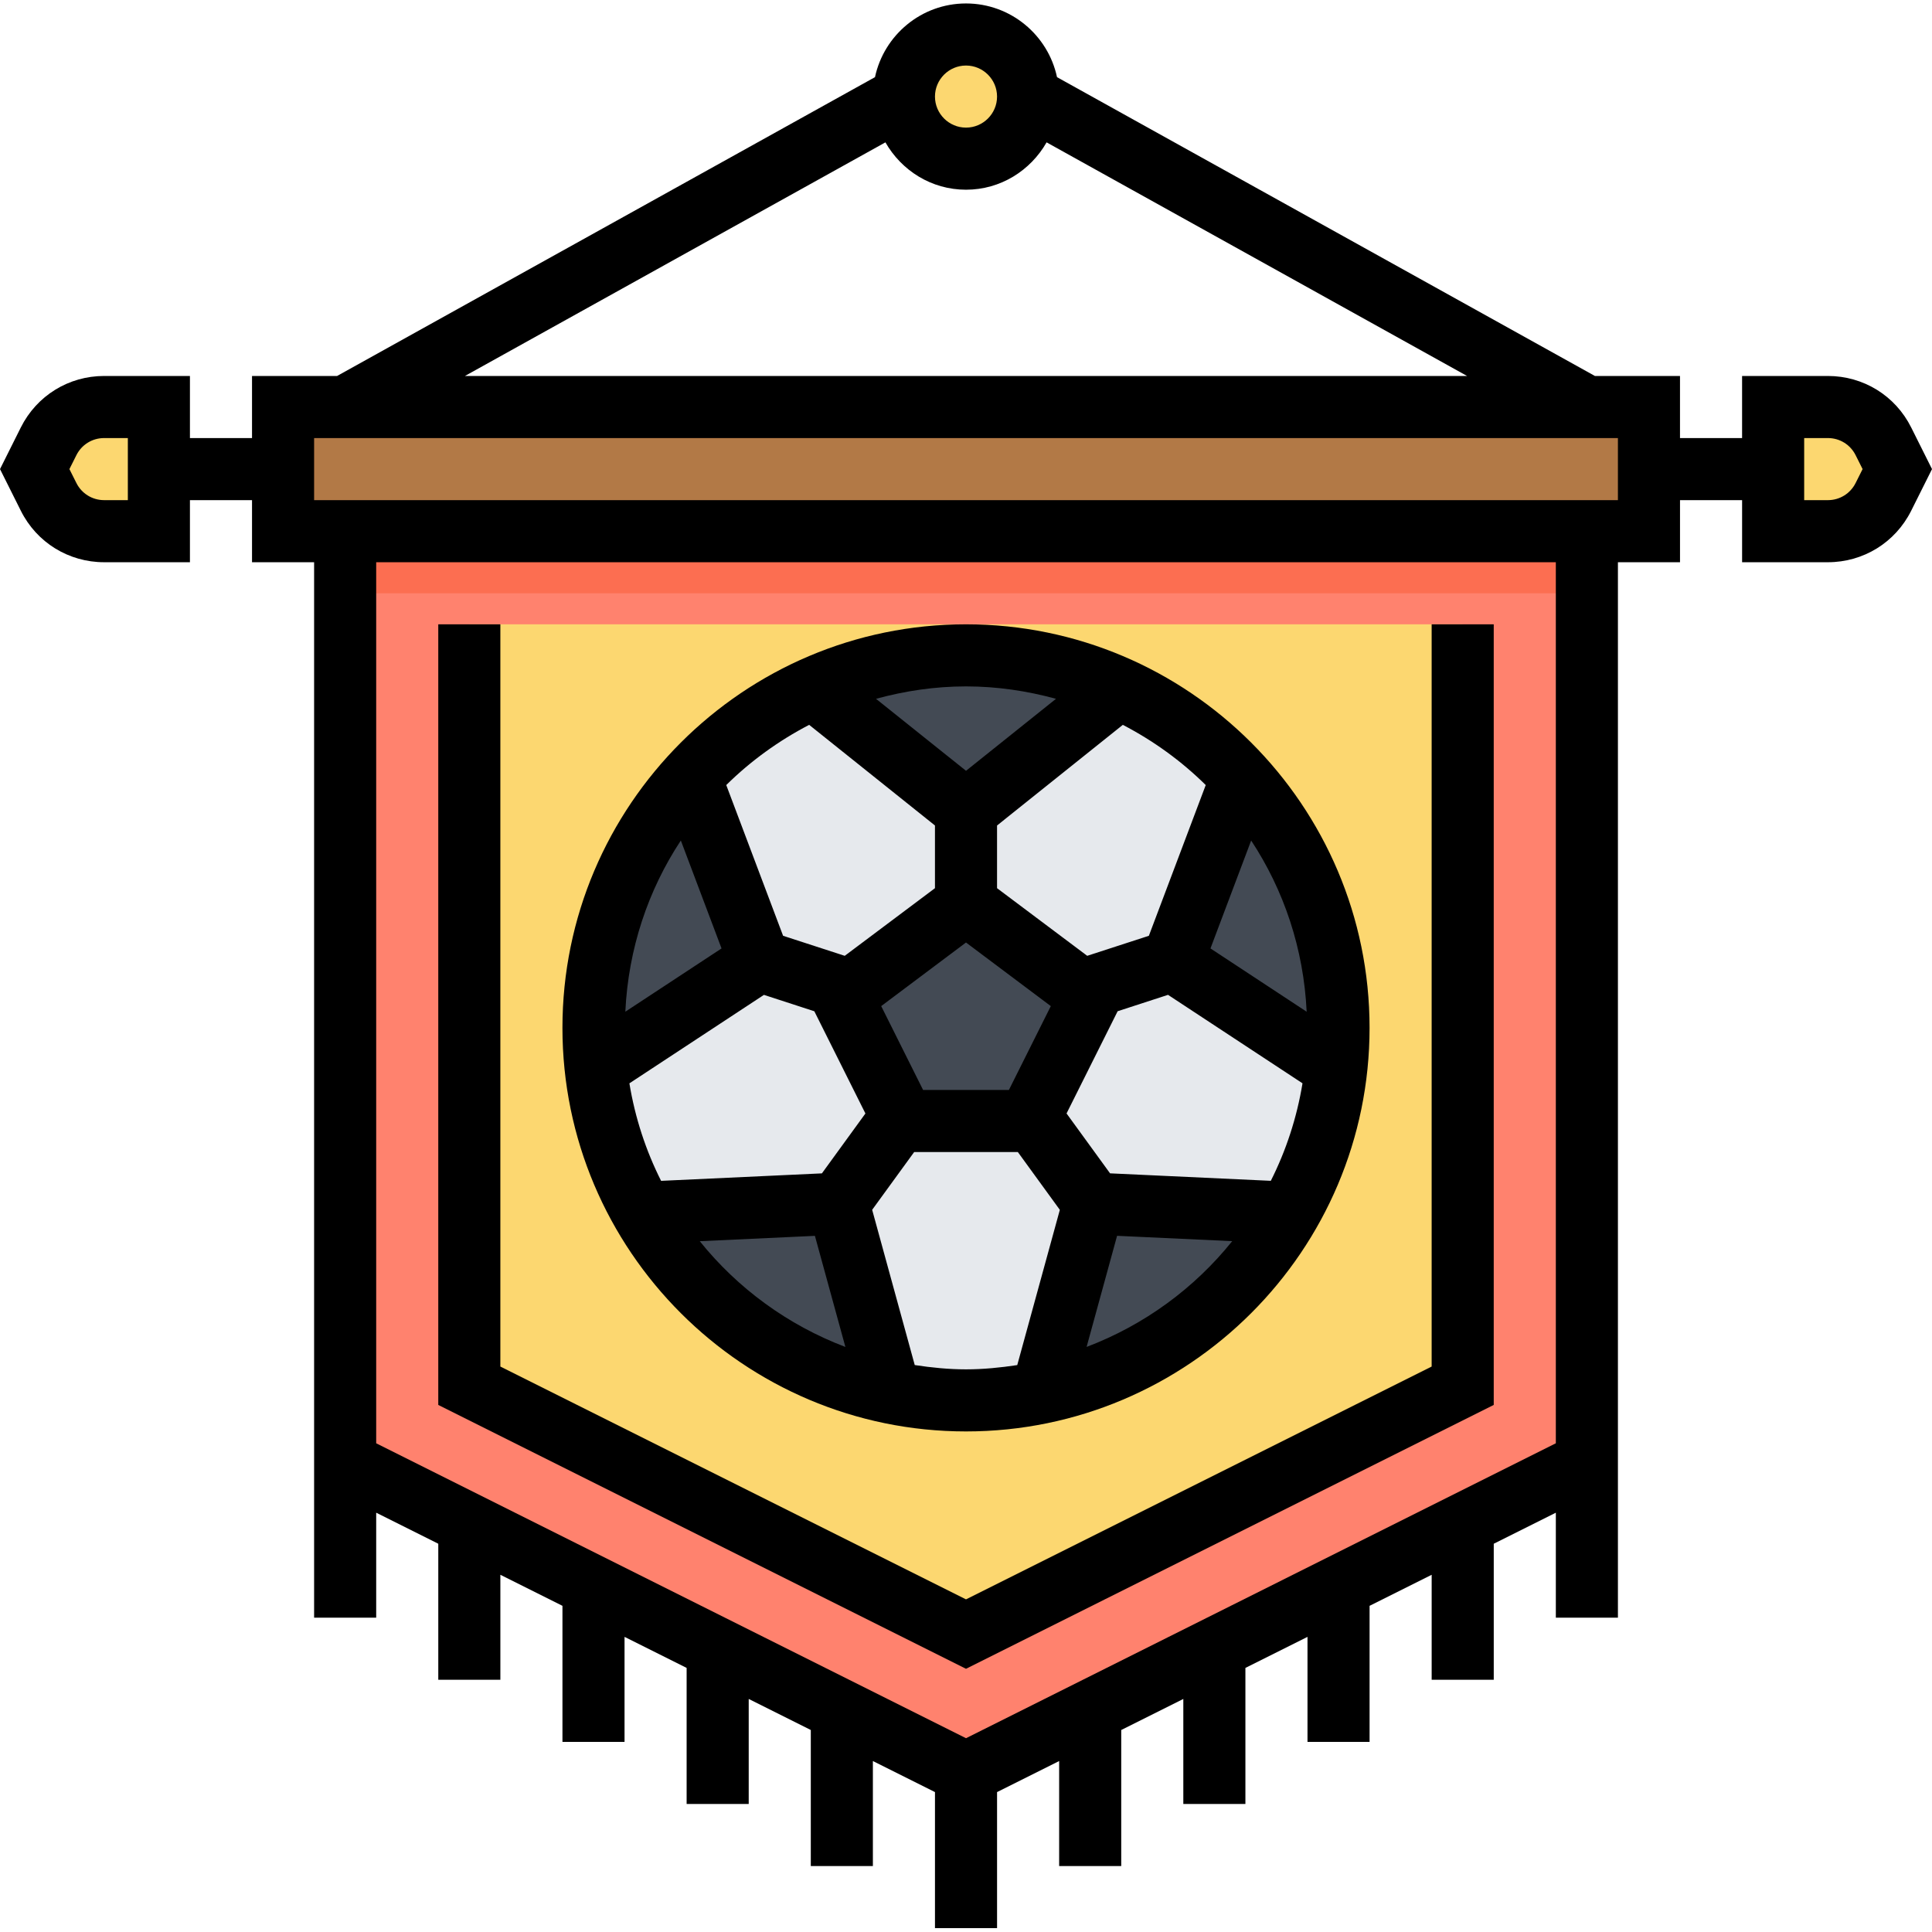 <svg height="497pt" viewBox="0 0 497.888 497" width="497pt" xmlns="http://www.w3.org/2000/svg"><path d="m408.945 376.445-160 80-160-80v-240h320zm0 0" fill="#ff826e"/><path d="m376.945 160.445v196.223l-128 64-128-64v-196.223zm0 0" fill="#fcd770"/><path d="m72.945 104.445h352v32h-352zm0 0" fill="#b27946"/><path d="m471.055 136.445h-14.109v-32h14.109c6.066 0 11.602 3.422 14.312 8.848l3.578 7.152-3.578 7.152c-2.711 5.422-8.254 8.848-14.312 8.848zm0 0" fill="#fcd770"/><path d="m26.832 136.445h14.113v-32h-14.113c-6.062 0-11.602 3.422-14.312 8.848l-3.574 7.152 3.574 7.152c2.711 5.422 8.258 8.848 14.312 8.848zm0 0" fill="#fcd770"/><path d="m264.945 24.445c0 8.836-7.164 16-16 16-8.836 0-16-7.164-16-16 0-8.836 7.164-16 16-16 8.836 0 16 7.164 16 16zm0 0" fill="#fcd770"/><path d="m344.945 264.445c0 53.02-42.98 96-96 96-53.02 0-96-42.98-96-96 0-53.02 42.98-96 96-96 53.02 0 96 42.98 96 96zm0 0" fill="#e6e9ed"/><g fill="#434a54"><path d="m248.945 208.445 39.367-31.496c-12.023-5.418-25.328-8.504-39.367-8.504-14.043 0-27.344 3.086-39.371 8.504zm0 0"/><path d="m177.922 200.02c-15.473 17.039-24.977 39.594-24.977 64.426 0 3.527.215 7 .59 10.422l42.152-27.727zm0 0"/><path d="m216.023 309.746-50.352 2.34c13.441 23.438 36.426 40.703 63.711 46.352zm0 0"/><path d="m281.863 309.746-13.359 48.691c27.289-5.648 50.266-22.914 63.711-46.352zm0 0"/><path d="m302.199 247.141 42.152 27.727c.375-3.422.594-6.895.594-10.422 0-24.832-9.504-47.387-24.977-64.426zm0 0"/><path d="m264.945 288.445h-32l-16-32 32-24 32 24zm0 0"/></g><path d="m88.945 136.445h320v16h-320zm0 0" fill="#fc6e51"/><path d="m384.945 361.613v-201.168h-16v191.277l-120 60-120-60v-191.277h-16v201.168l136 68zm0 0"/><path d="m248.945 368.445c57.344 0 104-46.656 104-104s-46.656-104-104-104-104 46.656-104 104 46.656 104 104 104zm-68.609-49.023 29.672-1.379 7.855 28.633c-14.832-5.633-27.758-15.098-37.527-27.254zm105.734-17.488-11.215-15.434 13.168-26.344 12.984-4.223 34.656 22.797c-1.465 8.898-4.238 17.336-8.168 25.129zm-58.98-43.098 21.855-16.391 21.855 16.391-10.801 21.609h-22.113zm84.855-14.863 10.488-27.809c8.422 12.785 13.535 27.879 14.301 44.121zm-15.875-3.258-15.887 5.16-23.238-17.43v-16.152l32.414-25.938c7.887 4.098 15.098 9.32 21.367 15.512zm-55.125-12.27-23.25 17.43-15.887-5.16-14.648-38.848c6.273-6.191 13.48-11.414 21.367-15.512l32.418 25.938zm-55 15.527-24.793 16.305c.77-16.234 5.871-31.336 14.305-44.121zm10.926 11.969 12.984 4.223 13.168 26.344-11.215 15.434-41.441 1.926c-3.926-7.793-6.703-16.23-8.168-25.129zm38.863 95.398-10.973-40.008 10.824-14.887h26.719l10.824 14.895-10.977 40.008c-4.32.648-8.703 1.098-13.207 1.098-4.504 0-8.891-.449-13.211-1.105zm44.289-4.672 7.855-28.633 29.672 1.375c-9.766 12.168-22.695 21.633-37.527 27.258zm-7.887-167.023-23.191 18.551-23.191-18.551c7.398-2.023 15.148-3.199 23.191-3.199 8.039 0 15.789 1.176 23.191 3.199zm0 0"/><path d="m492.52 109.707c-4.086-8.184-12.32-13.262-21.465-13.262h-22.109v16h-16v-16h-21.93l-138.617-77.008c-2.309-10.832-11.941-18.992-23.453-18.992-11.512 0-21.145 8.16-23.457 18.992l-138.617 77.008h-21.926v16h-16v-16h-22.113c-9.145 0-17.367 5.078-21.465 13.262l-5.367 10.738 5.367 10.734c4.09 8.184 12.32 13.266 21.465 13.266h22.113v-16h16v16h16v272h16v-27.059l16 8v35.059h16v-27.059l16 8v35.059h16v-27.059l16 8v35.059h16v-27.059l16 8v35.059h16v-27.059l16 8v35.059h16v-35.059l16-8v27.059h16v-35.059l16-8v27.059h16v-35.059l16-8v27.059h16v-35.059l16-8v27.059h16v-35.059l16-8v27.059h16v-272h16v-16h16v16h22.109c9.145 0 17.371-5.082 21.465-13.266l5.367-10.734zm-459.574 18.738h-6.113c-3.047 0-5.793-1.699-7.152-4.426l-1.793-3.574 1.793-3.578c1.359-2.727 4.105-4.422 7.152-4.422h6.113zm216-112c4.406 0 8 3.59 8 8 0 4.406-3.594 8-8 8-4.41 0-8-3.594-8-8 0-4.41 3.59-8 8-8zm-20.77 19.797c4.137 7.25 11.84 12.203 20.77 12.203 8.926 0 16.629-4.953 20.766-12.203l108.359 60.203h-258.254zm172.77 335.258-152 76-152-76v-227.055h304zm16-243.055h-336v-16h336zm61.262-4.426c-1.359 2.727-4.102 4.426-7.152 4.426h-6.109v-16h6.109c3.051 0 5.793 1.695 7.152 4.422l1.793 3.578zm0 0"/></svg>